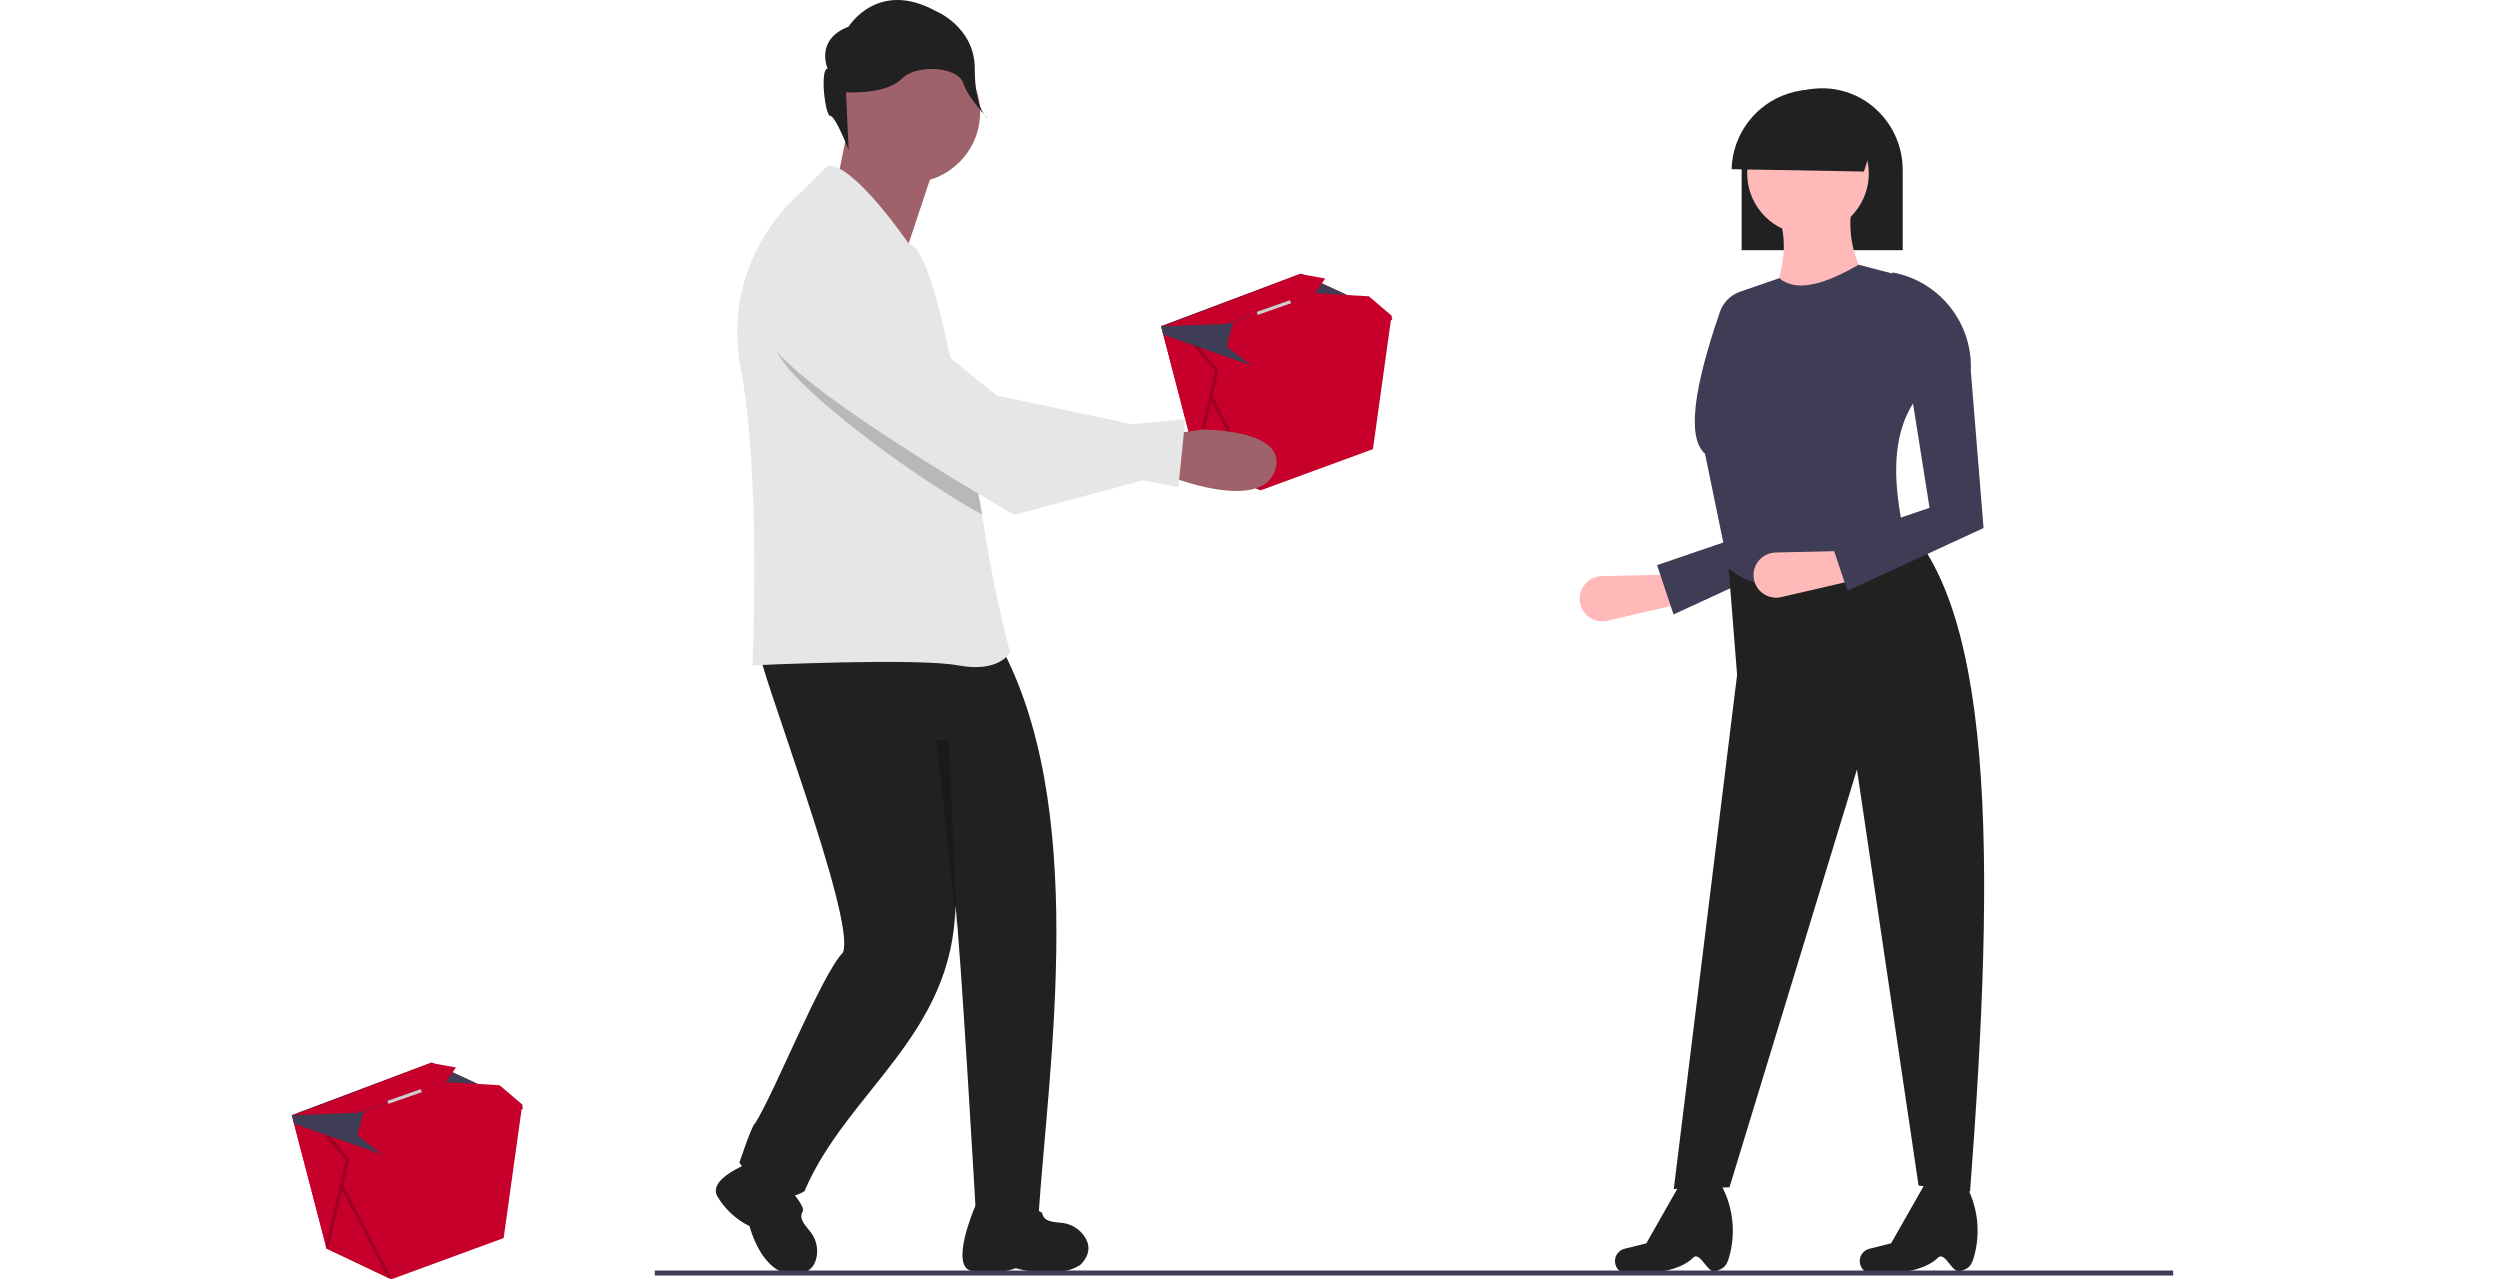 <svg width="512" height="262" viewBox="0 0 512 262" fill="none" xmlns="http://www.w3.org/2000/svg">
<g clip-path="url(#clip0_1_240)">
<path d="M284.985 64.658L284.972 64.747L284.936 65.005L281.177 91.98L258.159 100.426L257.799 100.253L244.912 94.133L238.249 68.566L237.792 66.811L237.931 66.757L266.439 56.047L284.969 64.648L284.985 64.658Z" fill="#C6002A"/>
<path d="M257.799 100.253L244.912 94.133L237.792 66.811L237.931 66.757L256.504 74.593L257.799 100.253Z" fill="#C6002A"/>
<path opacity="0.2" d="M258.122 99.941L248.32 81.157L249.579 75.831L243.649 68.849L243.145 69.278L248.857 76.005L244.59 94.057L245.235 94.21L248.087 82.142L257.534 100.248L258.122 99.941Z" fill="black"/>
<path d="M284.985 64.989L284.936 65.005L256.504 74.925L238.249 68.566L237.792 66.811L237.931 66.757L266.439 56.047L284.969 64.648L284.972 64.747L284.985 64.989Z" fill="#3F3D56"/>
<path d="M257 75.421L251.205 70.951L252.529 65.983L269.088 60.021L280.349 60.684L284.82 64.493L285.151 65.486L257 75.421Z" fill="#C6002A"/>
<path d="M238.123 66.811L251.205 66.314L258.291 63.909L269.34 60.021L271.407 57.041L266.251 56.118L238.123 66.811Z" fill="#C6002A"/>
<path d="M264.186 61.481L257.365 63.875L257.584 64.5L264.405 62.106L264.186 61.481Z" fill="#CCCCCC"/>
<path d="M174.343 22.75L171.145 38.739L186.068 49.931L192.996 29.146L174.343 22.75Z" fill="#9F616A"/>
<path d="M186.334 37.406C194.281 37.406 200.724 30.964 200.724 23.017C200.724 15.07 194.281 8.627 186.334 8.627C178.387 8.627 171.945 15.07 171.945 23.017C171.945 30.964 178.387 37.406 186.334 37.406Z" fill="#9F616A"/>
<path d="M155.157 132.044C155.223 136.687 175.442 188.355 172.635 195.083C168.21 199.606 158.691 223.684 154.624 230.107C154.091 230.106 151.426 238.101 151.426 238.101C151.426 238.101 157.822 248.226 164.75 243.963C173.462 223.473 195.279 212.046 195.665 185.341C196.718 193.777 199.826 247.926 199.826 247.926C199.826 247.926 199.23 248.18 212.652 249.466C214.736 218.038 223.252 164.569 204.187 130.978C198.326 128.314 155.157 132.044 155.157 132.044Z" fill="#212121"/>
<path d="M199.825 246.872C199.202 248.071 194.734 259.131 198.8 260.24C203.489 261.518 208.035 259.726 208.035 259.726C208.035 259.726 216.244 262.292 221.267 259.032C223.612 256.687 223.079 254.555 221.96 253.01C221.392 252.249 220.664 251.621 219.827 251.17C218.991 250.719 218.066 250.456 217.118 250.4C214.568 250.218 213.759 249.746 213.467 248.578C213.041 246.872 199.825 246.872 199.825 246.872Z" fill="#212121"/>
<path d="M155.974 237.214C155.974 237.214 144.519 240.832 146.931 245.052C148.497 247.667 150.784 249.776 153.517 251.125C153.517 251.125 155.906 260.974 162.538 260.974C165.854 260.974 166.984 259.09 167.285 257.206C167.422 256.266 167.351 255.307 167.079 254.397C166.806 253.487 166.338 252.647 165.707 251.936C164.033 250.005 163.795 249.098 164.414 248.066C165.318 246.559 155.974 237.214 155.974 237.214Z" fill="#212121"/>
<path d="M206.855 133.604C206.855 133.604 204.721 137.868 196.194 136.267C187.667 134.672 154.093 136.267 154.093 136.267C154.093 136.267 155.956 98.163 151.692 75.245C147.429 52.328 164.216 39.271 164.216 39.271L169.546 33.94C174.877 33.412 186.133 49.952 186.133 49.952C189.837 50.573 193.295 66.318 196.245 81.217C196.42 82.069 196.584 82.91 196.748 83.752C198.108 90.698 200.001 98.43 201.135 105.371C201.217 105.864 201.294 106.351 201.365 106.839C202.713 115.853 204.546 124.788 206.855 133.604V133.604Z" fill="#E6E6E6"/>
<path d="M169.5 14.057C169.5 14.057 166.81 8.138 173.805 5.448C173.805 5.448 179.724 -4.237 191.561 2.22C191.561 2.22 199.632 5.448 199.632 14.057C199.632 22.666 202.323 24.28 202.323 24.28C202.323 24.28 198.316 20.17 197.24 16.942C196.164 13.713 187.795 12.981 184.566 16.209C181.338 19.438 173.267 18.9 173.267 18.9L173.805 30.737C173.805 30.737 171.115 23.742 170.039 23.742C168.962 23.742 167.886 14.057 169.5 14.057Z" fill="#212121"/>
<path opacity="0.2" d="M201.135 105.371C188.421 98.461 167.828 83.305 161.184 75.107C152.426 64.307 161.979 56.099 161.979 56.099C172.809 49.265 185.759 72.711 185.759 72.711L196.245 81.217C196.42 82.069 196.584 82.91 196.748 83.752C198.108 90.698 200.001 98.43 201.135 105.371Z" fill="black"/>
<path d="M239.086 97.408C239.086 97.408 257.987 105.08 261.098 96.455C264.209 87.83 246.176 87.978 246.176 87.978L239.096 88.981L239.086 97.408Z" fill="#9F616A"/>
<path d="M159.556 52.589C159.556 52.589 150.008 60.802 158.759 71.598C167.511 82.394 207.73 105.462 207.73 105.462L233.928 98.379L241.342 99.736L242.74 85.817L231.818 86.883L204.092 80.979L186.413 66.634C186.413 66.634 170.384 45.759 159.556 52.589Z" fill="#E6E6E6"/>
<path opacity="0.2" d="M194.341 151.534L196.011 190.567L191.775 151.534H194.341Z" fill="black"/>
<path d="M344.347 123.613L329.182 127.126C328.009 127.398 326.776 127.202 325.746 126.579C324.715 125.956 323.968 124.956 323.663 123.792V123.792C323.486 123.116 323.464 122.409 323.599 121.724C323.734 121.039 324.023 120.393 324.443 119.836C324.863 119.278 325.404 118.822 326.026 118.504C326.647 118.185 327.332 118.011 328.03 117.994L342.678 117.654L344.347 123.613Z" fill="#FFB9B9"/>
<path d="M342.737 125.838L339.369 115.734L359.56 108.837L354.201 61.645C363.85 63.399 368.442 70.986 368.011 80.783L370.624 112.986L342.737 125.838Z" fill="#3F3D56"/>
<path d="M356.688 51.24H389.675V34.835C389.687 30.404 387.951 26.148 384.844 22.989C383.327 21.433 381.513 20.197 379.509 19.354C377.506 18.511 375.354 18.079 373.18 18.082C368.84 18.09 364.677 19.806 361.591 22.859C358.506 25.912 356.746 30.056 356.693 34.397C356.69 34.547 356.688 34.69 356.688 34.835L356.688 51.24Z" fill="#212121"/>
<path d="M403.468 244.02L392.924 242.81L380.304 157.586L354.201 243.156L342.792 243.501L355.757 138.225L353.855 114.196L386.182 103.997C409.077 119.98 408.603 176.433 403.468 244.02Z" fill="#212121"/>
<path d="M370.278 47.988C377.152 47.988 382.724 42.416 382.724 35.541C382.724 28.668 377.152 23.095 370.278 23.095C363.404 23.095 357.831 28.668 357.831 35.541C357.831 42.416 363.404 47.988 370.278 47.988Z" fill="#FFB9B9"/>
<path d="M382.724 58.014L361.634 63.546C365.188 56.713 366.325 50.334 364.4 44.531L379.267 42.111C378.311 47.66 379.551 53.363 382.724 58.014V58.014Z" fill="#FFB9B9"/>
<path d="M389.812 108.665C377.983 116.187 364.204 124.829 354.028 116.444L349.188 92.934C345.341 89.507 347.047 78.933 352.248 63.862C352.578 62.906 353.122 62.037 353.838 61.321C354.554 60.606 355.423 60.063 356.38 59.734L364.4 56.977C367.955 59.966 373.781 58.183 380.65 54.211L388.602 56.286L392.059 82.216C387.068 89.693 387.94 99.65 389.812 108.665Z" fill="#3F3D56"/>
<path d="M379.958 118.772L364.793 122.286C363.62 122.558 362.387 122.362 361.356 121.739C360.326 121.116 359.578 120.116 359.273 118.951C359.096 118.276 359.075 117.569 359.21 116.884C359.345 116.199 359.634 115.553 360.054 114.995C360.474 114.437 361.015 113.982 361.636 113.663C362.258 113.344 362.943 113.17 363.641 113.154L378.289 112.813L379.958 118.772Z" fill="#FFB9B9"/>
<path d="M401.636 260.314C399.865 261.122 398.381 256.112 396.887 257.581C392.709 261.687 382.684 260.766 382.684 260.766C382.348 260.658 382.037 260.483 381.77 260.251C381.503 260.019 381.286 259.735 381.132 259.417C380.978 259.099 380.891 258.753 380.874 258.399C380.858 258.046 380.914 257.694 381.038 257.362V257.362C381.186 256.966 381.429 256.612 381.745 256.331C382.06 256.049 382.44 255.848 382.85 255.746L387.294 254.635L394.272 242.363L401.876 241.401L402.068 241.715C403.538 244.084 404.486 246.74 404.849 249.505C405.211 252.27 404.979 255.08 404.169 257.748C403.537 259.774 402.676 259.839 401.636 260.314Z" fill="#212121"/>
<path d="M351.504 260.314C349.733 261.122 348.249 256.112 346.756 257.581C342.577 261.687 332.553 260.766 332.553 260.766C332.216 260.658 331.905 260.483 331.638 260.251C331.371 260.019 331.154 259.735 331.001 259.417C330.847 259.099 330.759 258.753 330.743 258.399C330.726 258.046 330.782 257.694 330.906 257.362V257.362C331.055 256.966 331.297 256.612 331.613 256.331C331.929 256.049 332.308 255.848 332.718 255.746L337.162 254.635L344.14 242.363L351.745 241.401L351.937 241.715C353.407 244.084 354.355 246.74 354.717 249.505C355.079 252.27 354.848 255.08 354.038 257.748C353.405 259.774 352.545 259.839 351.504 260.314Z" fill="#212121"/>
<path d="M384.869 25.16L381.734 35.133L354.632 34.652C354.725 31.162 355.905 27.789 358.008 25.003C360.111 22.217 363.032 20.157 366.362 19.112C369.693 18.066 373.266 18.087 376.584 19.172C379.902 20.256 382.799 22.35 384.869 25.16Z" fill="#212121"/>
<path d="M378.348 120.998L374.98 110.894L395.171 103.997L387.533 55.782C392.199 56.63 396.399 59.139 399.357 62.846C402.315 66.553 403.83 71.205 403.622 75.943L406.234 108.146L378.348 120.998Z" fill="#3F3D56"/>
<path d="M106.959 226.232L106.945 226.321L106.909 226.58L103.15 253.555L80.132 262L79.772 261.828L66.885 255.708L60.222 230.14L59.765 228.385L59.904 228.332L88.412 217.622L106.942 226.222L106.959 226.232Z" fill="#C6002A"/>
<path d="M79.772 261.828L66.885 255.708L59.765 228.385L59.904 228.332L78.477 236.168L79.772 261.828Z" fill="#C6002A"/>
<path opacity="0.2" d="M80.095 261.515L70.293 242.731L71.552 237.406L65.623 230.423L65.118 230.852L70.83 237.579L66.563 255.631L67.208 255.784L70.06 243.717L79.507 261.822L80.095 261.515Z" fill="black"/>
<path d="M106.959 226.564L106.909 226.58L78.477 236.499L60.222 230.14L59.765 228.385L59.904 228.332L88.412 217.622L106.942 226.222L106.945 226.321L106.959 226.564Z" fill="#3F3D56"/>
<path d="M78.974 236.996L73.178 232.525L74.502 227.557L91.061 221.596L102.322 222.258L106.793 226.067L107.124 227.06L78.974 236.996Z" fill="#C6002A"/>
<path d="M60.096 228.385L73.178 227.888L80.264 225.483L91.313 221.596L93.38 218.615L88.224 217.693L60.096 228.385Z" fill="#C6002A"/>
<path d="M86.159 223.056L79.338 225.449L79.558 226.074L86.379 223.681L86.159 223.056Z" fill="#CCCCCC"/>
<path d="M445.062 260.203H134.107V261.229H445.062V260.203Z" fill="#3F3D56"/>
</g>
<defs>
<clipPath id="clip0_1_240">
<rect width="511.154" height="262" fill="white"/>
</clipPath>
</defs>
</svg>
